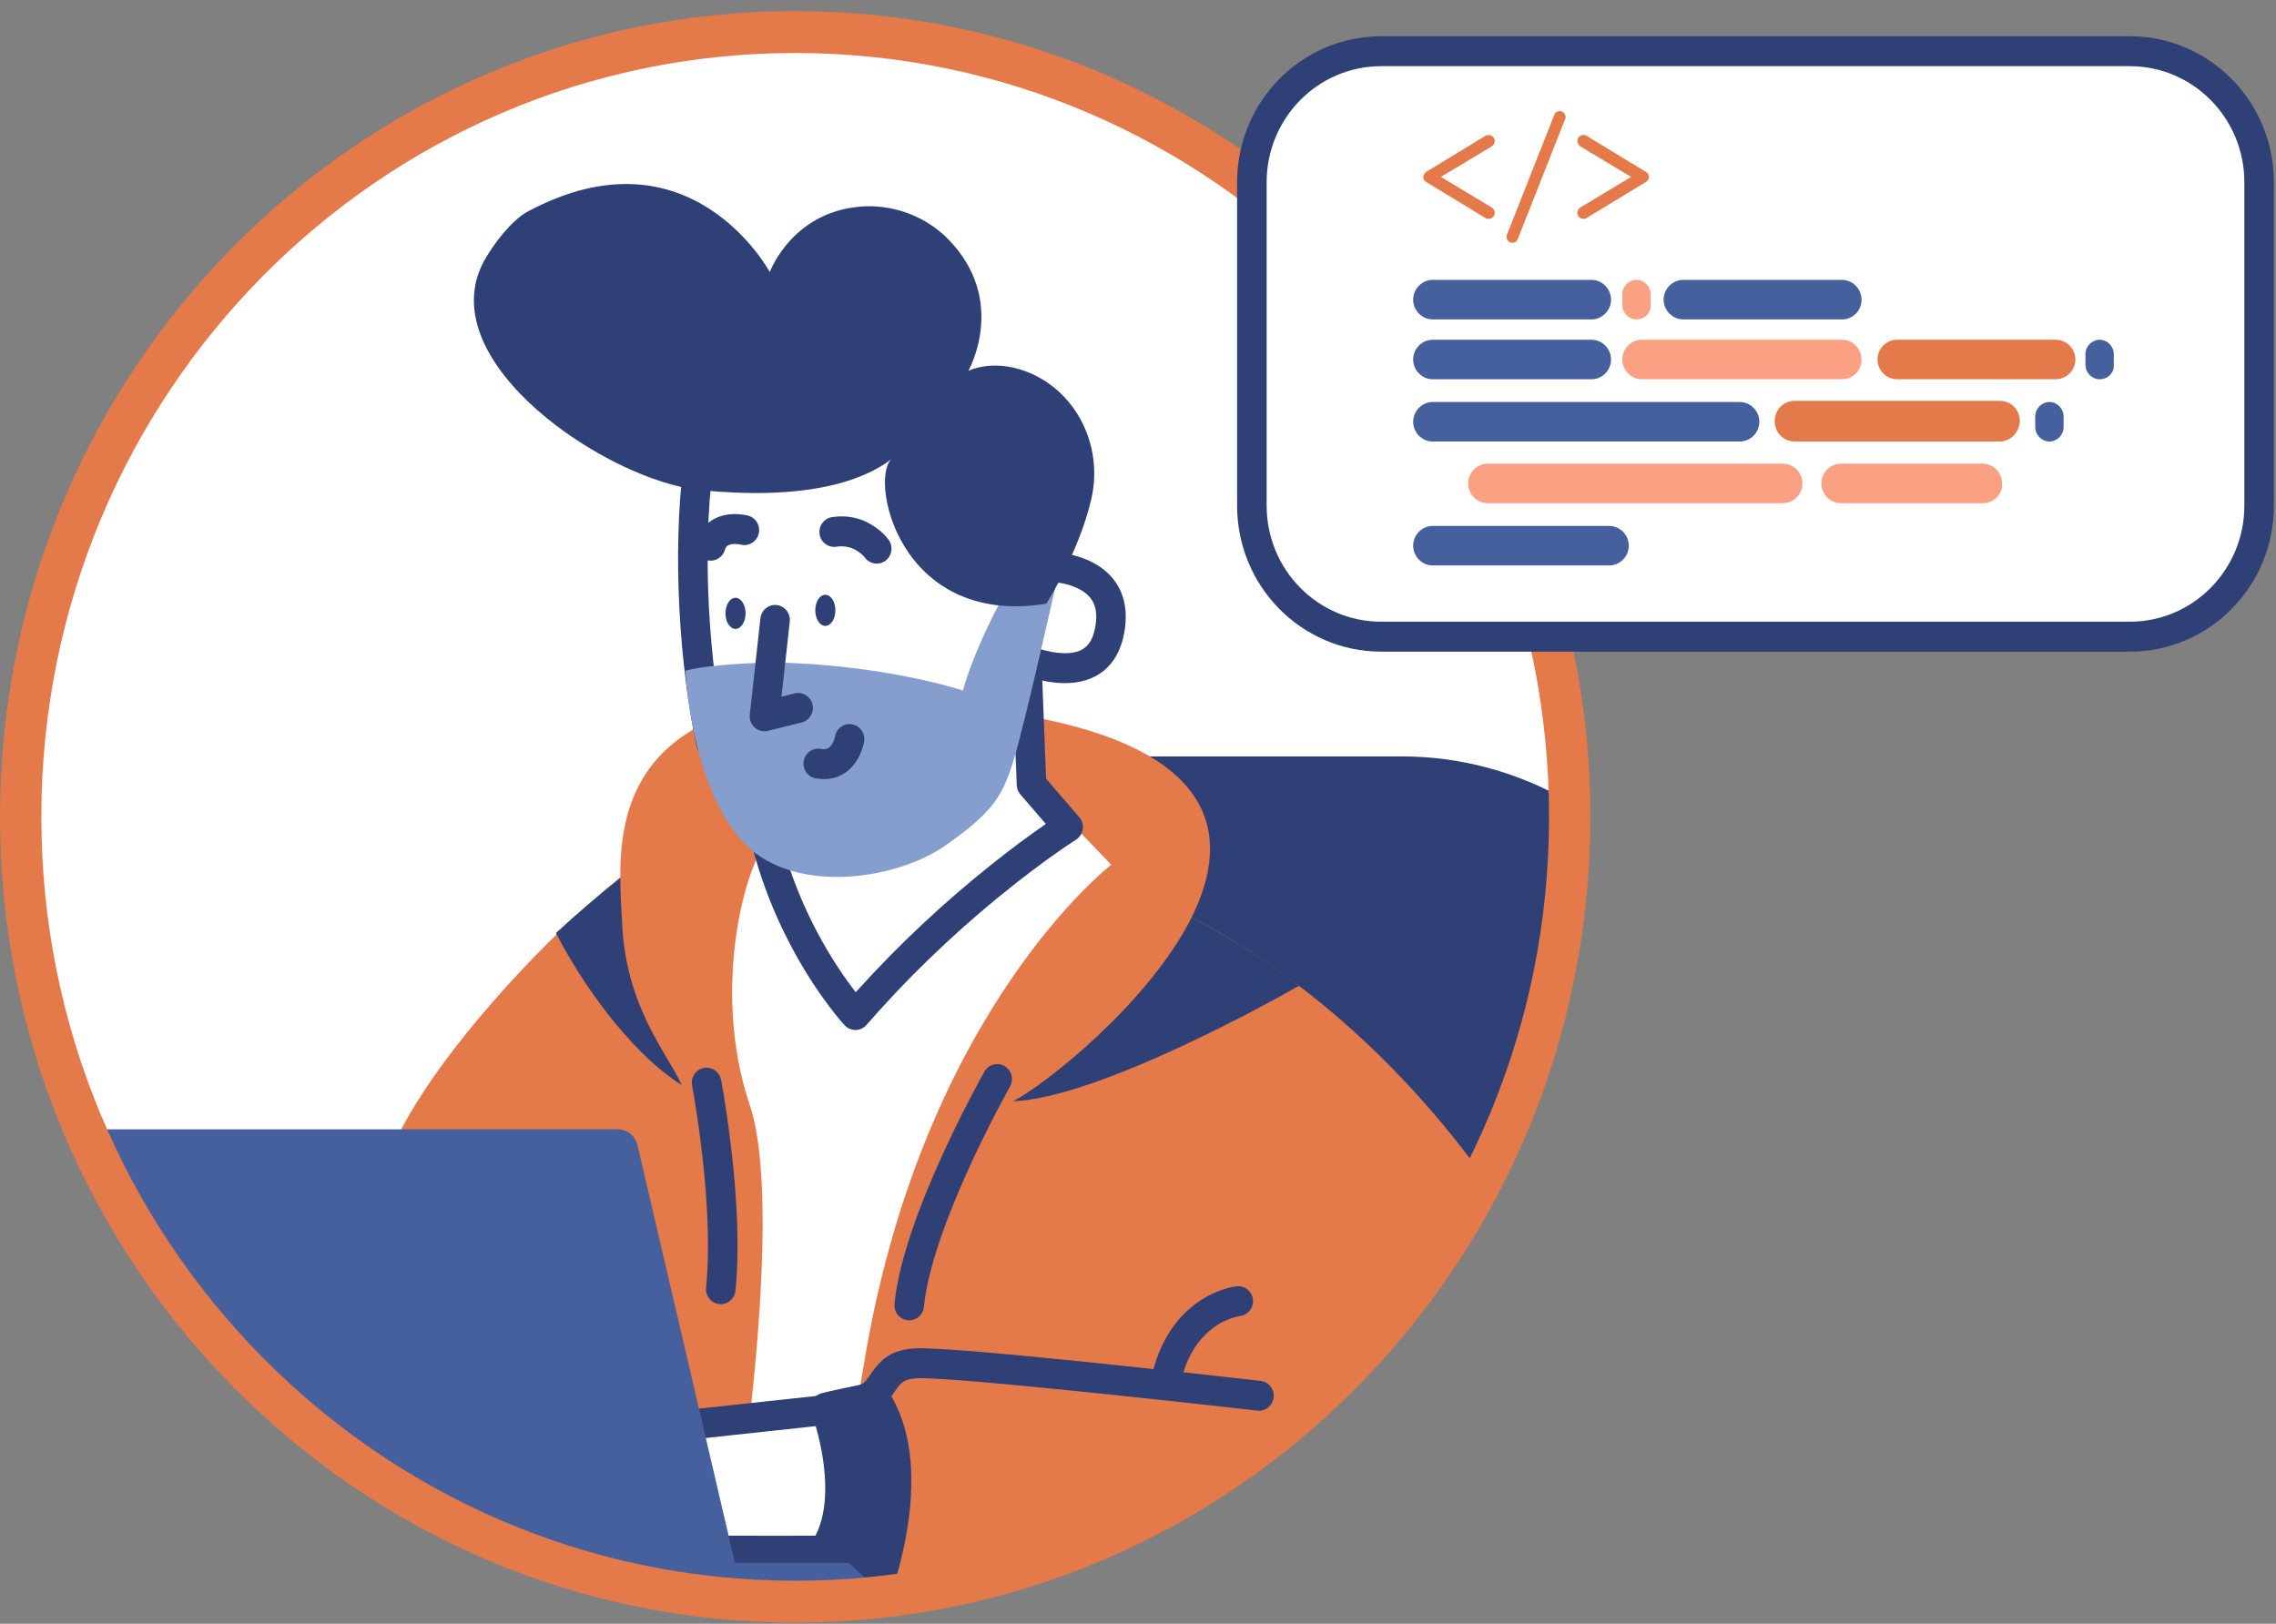 <svg width="178" height="127" viewBox="0 0 178 127" fill="none" xmlns="http://www.w3.org/2000/svg">
<rect x="0" y="0" width="178" height="127" fill="#808080" stroke="none"/>
<path fill-rule="evenodd" clip-rule="evenodd" d="M62.19 125.275C95.643 125.275 122.762 97.793 122.762 63.891C122.762 29.99 95.643 2.507 62.19 2.507C28.736 2.507 1.617 29.99 1.617 63.891C1.617 97.793 28.736 125.275 62.19 125.275Z" fill="white"/>
<path fill-rule="evenodd" clip-rule="evenodd" d="M65.239 125.182C97.258 123.59 122.762 96.76 122.762 63.891C122.762 63.517 122.762 63.095 122.762 62.721C118.881 60.473 114.399 59.162 109.64 59.162H65.285V125.182H65.239Z" fill="#2F4077"/>
<path fill-rule="evenodd" clip-rule="evenodd" d="M93.192 71.757C96.38 65.343 95.178 58.647 80.255 55.978C51.1 50.5 48.467 61.456 48.513 68.62C42.784 73.209 34.329 82.246 31.048 88.988L21.53 109.356C32.296 119.235 46.526 125.228 62.189 125.228C85.614 125.228 105.944 111.744 116.016 92.031C107.561 80.373 98.459 74.473 93.192 71.757Z" fill="#E4794A"/>
<path fill-rule="evenodd" clip-rule="evenodd" d="M93.192 71.757C89.865 78.406 81.779 84.821 79.238 86.132C85.753 85.898 99.244 78.453 101.601 77.095C98.367 74.614 95.409 72.928 93.192 71.757Z" fill="#2F4077"/>
<path fill-rule="evenodd" clip-rule="evenodd" d="M48.651 72.132C48.605 71.195 48.513 69.978 48.513 68.667C46.757 70.072 45.047 71.523 43.477 72.975C45.371 76.674 49.16 82.246 53.318 84.868C52.07 82.199 48.929 78.687 48.651 72.132Z" fill="#2F4077"/>
<path fill-rule="evenodd" clip-rule="evenodd" d="M83.859 64.453L86.908 67.637C86.908 67.637 72.446 78.781 67.734 105.703C64.684 123.168 65.701 125.135 65.701 125.135L56.737 124.667C56.737 124.667 61.727 95.59 58.632 86.413C55.536 77.236 58.354 66.888 60.48 65.202C62.513 63.47 83.859 64.453 83.859 64.453Z" fill="white"/>
<path fill-rule="evenodd" clip-rule="evenodd" d="M67.087 110.011L53.226 111.509L49.761 121.248C49.761 121.248 64.777 121.342 65.054 121.248C65.377 121.155 72.262 114.927 67.087 110.011Z" fill="white"/>
<path fill-rule="evenodd" clip-rule="evenodd" d="M66.964 108.847L53.103 110.345C52.663 110.393 52.289 110.691 52.139 111.112L48.674 120.851C48.404 121.611 48.956 122.414 49.754 122.419L53.223 122.438L62.005 122.463C64.129 122.461 64.957 122.442 65.291 122.388L65.37 122.372L65.407 122.363L65.486 122.331C66.341 121.946 68.197 119.859 69.158 117.976C70.757 114.844 70.568 111.714 67.877 109.157C67.632 108.924 67.298 108.811 66.964 108.847ZM66.657 111.235L66.708 111.292C68.16 112.946 68.176 114.805 67.106 116.9C66.663 117.768 66.056 118.611 65.385 119.353L65.277 119.471C65.098 119.663 64.925 119.837 64.769 119.983L64.642 120.098L64.144 120.107C63.85 120.111 63.485 120.113 63.052 120.115L60.169 120.119L56.114 120.109L51.401 120.087L54.067 112.595L66.657 111.235Z" fill="#2F4077"/>
<path fill-rule="evenodd" clip-rule="evenodd" d="M96.725 100.606C97.36 100.541 97.927 101.01 97.991 101.653C98.052 102.27 97.629 102.824 97.033 102.925L96.958 102.935C96.855 102.946 96.615 102.996 96.284 103.112C95.708 103.314 95.129 103.633 94.588 104.093C93.464 105.047 92.638 106.484 92.247 108.547C92.126 109.181 91.521 109.597 90.894 109.475C90.268 109.353 89.858 108.739 89.978 108.104C90.469 105.517 91.57 103.601 93.104 102.298C93.873 101.646 94.698 101.191 95.527 100.9C96.039 100.72 96.454 100.634 96.725 100.606Z" fill="#2F4077"/>
<path fill-rule="evenodd" clip-rule="evenodd" d="M78.566 83.384C79.096 83.693 79.293 84.363 79.029 84.912L78.703 85.505C78.47 85.932 78.209 86.42 77.928 86.96C77.125 88.502 76.322 90.145 75.573 91.817C74.898 93.325 74.301 94.785 73.801 96.167C72.95 98.525 72.414 100.576 72.256 102.212C72.194 102.856 71.629 103.326 70.994 103.263C70.359 103.2 69.895 102.628 69.957 101.984C70.137 100.118 70.719 97.89 71.632 95.362C72.153 93.921 72.772 92.408 73.47 90.85C74.239 89.132 75.062 87.448 75.885 85.867L76.244 85.185C76.321 85.04 76.396 84.899 76.469 84.764L76.802 84.153L76.989 83.816C77.307 83.256 78.013 83.062 78.566 83.384Z" fill="#2F4077"/>
<path fill-rule="evenodd" clip-rule="evenodd" d="M55.04 83.531C55.666 83.408 56.272 83.824 56.393 84.458L56.45 84.769C56.494 85.017 56.543 85.302 56.596 85.622L56.709 86.323C56.821 87.041 56.932 87.809 57.038 88.615C57.367 91.136 57.59 93.634 57.659 95.976C57.713 97.8 57.67 99.471 57.516 100.956C57.45 101.599 56.882 102.066 56.247 101.998C55.613 101.931 55.152 101.355 55.219 100.712C55.361 99.341 55.401 97.772 55.35 96.046C55.284 93.792 55.067 91.37 54.748 88.922C54.611 87.875 54.464 86.894 54.318 86.008L54.23 85.489L54.125 84.902C54.004 84.267 54.413 83.653 55.04 83.531Z" fill="#2F4077"/>
<path fill-rule="evenodd" clip-rule="evenodd" d="M71.428 105.473L71.532 105.466C72.931 105.389 77.56 105.773 84.69 106.5L86.942 106.733C89.074 106.955 91.264 107.191 93.43 107.429L98.589 108.005C99.222 108.078 99.678 108.657 99.607 109.3C99.538 109.916 99.008 110.367 98.405 110.338L98.08 110.303L94.798 109.935C92.115 109.637 89.365 109.339 86.705 109.061L83.68 108.751C77.077 108.084 72.621 107.723 71.617 107.807C70.834 107.872 70.548 108.035 70.142 108.595L69.942 108.884C69.242 109.916 68.677 110.414 67.544 110.644L66.768 110.804L66.032 110.96L66.036 110.973C66.083 111.138 66.129 111.308 66.174 111.482L66.241 111.748C66.697 113.596 66.932 115.47 66.826 117.248C66.754 118.46 66.523 119.58 66.109 120.584L66.049 120.724L66.061 120.731C66.424 120.931 66.868 121.138 67.401 121.346L67.582 121.416C68.18 121.641 68.484 122.315 68.262 122.921C68.039 123.527 67.374 123.835 66.776 123.61C65.837 123.256 65.088 122.888 64.509 122.524C64.127 122.284 63.873 122.082 63.729 121.936C63.348 121.549 63.281 120.947 63.568 120.485C64.13 119.579 64.441 118.439 64.52 117.106C64.61 115.599 64.403 113.951 64 112.315C63.901 111.912 63.796 111.537 63.69 111.194L63.627 110.993C63.553 110.761 63.496 110.601 63.467 110.524C63.221 109.875 63.585 109.153 64.248 108.974L64.423 108.929L64.897 108.817C65.448 108.69 66.172 108.534 67.091 108.348C67.451 108.275 67.609 108.165 67.91 107.744L68.127 107.427C68.959 106.207 69.794 105.609 71.428 105.473Z" fill="#2F4077"/>
<path fill-rule="evenodd" clip-rule="evenodd" d="M66.856 122.794C64.73 121.998 64.037 121.342 64.037 121.342C66.809 116.941 64.037 109.683 64.037 109.683C64.037 109.683 64.776 109.496 66.994 109.028C67.918 108.841 68.334 108.372 68.704 107.81C73.324 113.101 70.552 122.419 69.304 125.79C68.242 124.807 68.473 123.402 66.856 122.794Z" fill="#2F4077"/>
<path fill-rule="evenodd" clip-rule="evenodd" d="M62.19 125.275C64.592 125.275 66.995 125.135 69.351 124.854C69.166 124.807 69.074 124.76 69.074 124.76L66.394 122.232H57.477L49.853 89.55C49.668 88.847 49.068 88.332 48.328 88.332H6.607C15.94 110.058 37.286 125.275 62.19 125.275Z" fill="#465F9D"/>
<path fill-rule="evenodd" clip-rule="evenodd" d="M82.334 44.366C82.334 44.366 87.74 44.46 86.77 49.376C85.799 54.292 79.793 51.436 79.793 51.436L80.578 44.46L82.334 44.366Z" fill="white"/>
<path fill-rule="evenodd" clip-rule="evenodd" d="M82.362 43.196L82.273 43.197L80.518 43.291C79.954 43.321 79.495 43.759 79.431 44.327L78.645 51.304C78.589 51.803 78.853 52.283 79.302 52.496L79.446 52.562C79.709 52.678 80.082 52.823 80.536 52.966C81.482 53.265 82.437 53.442 83.36 53.431C85.675 53.405 87.395 52.176 87.902 49.606C88.422 46.973 87.461 45.081 85.542 44.039C84.9 43.69 84.197 43.461 83.474 43.325C83.074 43.249 82.73 43.212 82.468 43.2L82.362 43.196ZM81.615 45.577L82.344 45.538L82.314 45.537C82.891 45.553 83.731 45.711 84.451 46.102C85.5 46.672 85.95 47.559 85.637 49.147C85.36 50.55 84.624 51.076 83.334 51.09L83.155 51.089C82.553 51.073 81.891 50.942 81.223 50.731L81.041 50.672L81.615 45.577Z" fill="#2F4077"/>
<path fill-rule="evenodd" clip-rule="evenodd" d="M66.903 28.868C65.47 28.728 55.675 28.119 54.612 36.407C53.55 44.694 54.705 53.824 55.583 57.992C56.507 62.159 75.219 60.239 76.282 59.864C77.344 59.49 78.592 58.226 78.592 58.226L81.179 45.537C81.179 45.49 82.242 30.132 66.903 28.868Z" fill="white"/>
<path fill-rule="evenodd" clip-rule="evenodd" d="M82.332 45.616L82.341 45.407C82.373 44.543 82.332 43.443 82.164 42.179C81.914 40.292 81.422 38.428 80.628 36.673C78.32 31.572 73.896 28.27 66.996 27.701C65.06 27.511 62.617 27.625 60.277 28.359C56.521 29.537 54.001 32.094 53.467 36.256C52.556 43.363 53.16 52.098 54.453 58.236C55.047 60.916 59.054 61.789 65.645 61.802L65.882 61.802C70.112 61.797 75.701 61.309 76.661 60.97C76.849 60.904 77.037 60.82 77.229 60.72C77.577 60.538 77.93 60.304 78.288 60.031C78.765 59.667 79.159 59.306 79.409 59.053C79.568 58.892 79.677 58.686 79.723 58.462L82.311 45.774C82.321 45.722 82.328 45.669 82.332 45.616ZM66.644 30.02L66.791 30.033C72.854 30.533 76.56 33.299 78.528 37.649C79.219 39.176 79.653 40.82 79.875 42.492C80.014 43.539 80.054 44.453 80.037 45.171L80.03 45.387L77.534 57.626C77.332 57.811 77.117 57.994 76.897 58.162C76.636 58.361 76.388 58.525 76.17 58.639C76.095 58.678 76.026 58.711 75.963 58.736L75.903 58.759C75.743 58.815 74.286 59.005 72.63 59.15C70.44 59.341 68.069 59.458 65.879 59.461C63.219 59.464 60.957 59.299 59.292 58.949C57.65 58.603 56.793 58.111 56.71 57.735C55.471 51.851 54.884 43.375 55.758 36.557C56.164 33.391 58.005 31.522 60.961 30.595C62.09 30.241 63.321 30.049 64.58 29.991C65.373 29.954 66.088 29.973 66.644 30.02Z" fill="#2F4077"/>
<path fill-rule="evenodd" clip-rule="evenodd" d="M80.301 51.67L80.671 61.363L83.535 64.687C83.535 64.687 75.034 70.025 66.902 79.389C66.902 79.389 60.249 72.272 59.094 61.129L75.912 56.915L80.301 51.67Z" fill="white"/>
<path fill-rule="evenodd" clip-rule="evenodd" d="M79.42 50.913L75.272 55.869L58.816 59.992C58.257 60.133 57.885 60.67 57.945 61.251C58.425 65.884 59.839 70.174 61.895 74.05C62.797 75.75 63.764 77.258 64.734 78.558L64.936 78.827C65.428 79.473 65.818 79.932 66.063 80.194C66.531 80.694 67.32 80.679 67.769 80.163C68.1 79.782 68.434 79.405 68.772 79.03C72.141 75.297 75.753 71.989 79.364 69.144C80.627 68.149 81.798 67.284 82.847 66.553L83.432 66.151L83.815 65.896C83.979 65.787 84.09 65.716 84.144 65.682L84.209 65.638C84.758 65.24 84.857 64.441 84.405 63.917L81.809 60.904L81.455 51.625C81.415 50.559 80.101 50.099 79.42 50.913ZM79.261 54.722L79.516 61.408L79.523 61.497C79.55 61.731 79.646 61.953 79.8 62.133L81.794 64.447L81.539 64.624C80.453 65.38 79.246 66.272 77.946 67.295L77.463 67.679C73.916 70.513 70.38 73.78 67.067 77.45L66.927 77.606L66.839 77.493C66.754 77.382 66.666 77.267 66.577 77.147C65.677 75.939 64.774 74.531 63.93 72.942L63.752 72.601C62.104 69.411 60.923 65.931 60.391 62.211L60.364 62.016L76.189 58.051C76.424 57.992 76.636 57.859 76.793 57.672L79.261 54.722Z" fill="#2F4077"/>
<path fill-rule="evenodd" clip-rule="evenodd" d="M79.331 45.396C78.407 46.286 75.912 51.577 75.311 54.012C75.311 54.012 69.166 51.951 60.341 51.811C60.341 51.811 55.536 51.905 53.596 52.467C53.596 52.467 54.011 61.129 57.893 65.624C61.774 70.118 70.044 68.854 73.925 66.139C77.806 63.423 78.453 62.159 79.331 59.256C80.209 56.353 82.611 45.584 82.611 45.584L79.331 45.396Z" fill="#869ECE"/>
<path fill-rule="evenodd" clip-rule="evenodd" d="M81.826 47.222C81.826 47.222 84.367 43.242 85.337 39.075C86.261 35.189 84.46 31.069 80.902 29.336C77.899 27.885 75.727 29.009 75.727 29.009C75.727 29.009 78.869 23.53 74.156 18.708C72.493 17.022 70.183 16.086 67.78 16.132C62.005 16.32 60.203 21.283 60.203 21.283C60.203 21.283 54.012 9.718 41.26 16.554C39.966 17.256 38.533 19.176 37.84 20.44C33.636 28.306 47.497 37.577 54.705 38.326C62.605 39.122 67.272 37.811 69.813 35.845C67.919 37.062 70.09 49.095 81.826 47.222Z" fill="#2F4077"/>
<path fill-rule="evenodd" clip-rule="evenodd" d="M57.523 49.189C57.957 49.189 58.308 48.644 58.308 47.971C58.308 47.299 57.957 46.754 57.523 46.754C57.089 46.754 56.737 47.299 56.737 47.971C56.737 48.644 57.089 49.189 57.523 49.189Z" fill="#2F4077"/>
<path fill-rule="evenodd" clip-rule="evenodd" d="M64.546 48.955C64.98 48.955 65.332 48.41 65.332 47.737C65.332 47.065 64.98 46.52 64.546 46.52C64.112 46.52 63.761 47.065 63.761 47.737C63.761 48.41 64.112 48.955 64.546 48.955Z" fill="#2F4077"/>
<path fill-rule="evenodd" clip-rule="evenodd" d="M65.069 40.446C66.411 40.243 67.583 40.591 68.538 41.288C68.999 41.624 69.318 41.968 69.506 42.234C69.877 42.761 69.756 43.492 69.237 43.867C68.74 44.227 68.056 44.13 67.674 43.659L67.626 43.595C67.575 43.522 67.423 43.359 67.188 43.188C66.725 42.85 66.186 42.678 65.54 42.745L65.409 42.761C64.778 42.857 64.191 42.416 64.097 41.776C64.003 41.137 64.438 40.541 65.069 40.446Z" fill="#2F4077"/>
<path fill-rule="evenodd" clip-rule="evenodd" d="M56.572 40.314C57.119 40.179 57.667 40.182 58.184 40.265L58.336 40.292C58.405 40.305 58.463 40.319 58.508 40.331C59.125 40.494 59.495 41.133 59.334 41.759C59.179 42.359 58.592 42.729 57.999 42.613L57.905 42.592C57.888 42.588 57.861 42.583 57.825 42.578C57.584 42.539 57.326 42.537 57.119 42.589C56.9 42.643 56.786 42.731 56.712 42.945L56.692 43.006C56.515 43.627 55.874 43.985 55.261 43.805C54.649 43.625 54.296 42.976 54.473 42.355C54.791 41.242 55.569 40.562 56.572 40.314Z" fill="#2F4077"/>
<path fill-rule="evenodd" clip-rule="evenodd" d="M65.3 57.616C65.403 56.978 65.996 56.545 66.626 56.649C67.256 56.753 67.683 57.355 67.58 57.993C67.519 58.371 67.367 58.871 67.061 59.387C66.394 60.513 65.267 61.143 63.789 60.876C63.161 60.763 62.742 60.156 62.854 59.519C62.961 58.908 63.518 58.493 64.118 58.56L64.193 58.571C64.651 58.654 64.875 58.529 65.08 58.182C65.196 57.987 65.265 57.779 65.292 57.657L65.3 57.616Z" fill="#2F4077"/>
<path fill-rule="evenodd" clip-rule="evenodd" d="M59.471 48.357C59.542 47.714 60.113 47.252 60.747 47.323C61.356 47.392 61.801 47.929 61.773 48.54L61.767 48.617L61.119 54.488L62.145 54.233C62.74 54.085 63.34 54.433 63.522 55.016L63.542 55.09C63.689 55.693 63.345 56.301 62.769 56.486L62.696 56.506L60.063 57.162C59.307 57.35 58.596 56.744 58.633 55.97L58.639 55.895L59.471 48.357Z" fill="#2F4077"/>
<path fill-rule="evenodd" clip-rule="evenodd" d="M62.19 0.868C27.843 0.868 0 29.085 0 63.891C0 98.698 27.843 126.914 62.19 126.914C96.536 126.914 124.379 98.698 124.379 63.891C124.379 29.085 96.536 0.868 62.19 0.868ZM62.19 4.146C94.75 4.146 121.145 30.895 121.145 63.891C121.145 96.888 94.75 123.636 62.19 123.636C29.63 123.636 3.234 96.888 3.234 63.891C3.234 30.895 29.63 4.146 62.19 4.146Z" fill="#E4794A"/>
<path fill-rule="evenodd" clip-rule="evenodd" d="M166.563 49.798H108.024C102.433 49.798 97.905 45.209 97.905 39.544V14.259C97.905 8.594 102.433 4.005 108.024 4.005H166.563C172.154 4.005 176.682 8.594 176.682 14.259V39.544C176.682 45.209 172.154 49.798 166.563 49.798Z" fill="white"/>
<path fill-rule="evenodd" clip-rule="evenodd" d="M166.563 2.835H108.024C101.795 2.835 96.75 7.947 96.75 14.259V39.544C96.75 45.855 101.795 50.968 108.024 50.968H166.563C172.792 50.968 177.837 45.855 177.837 39.544V14.259C177.837 7.947 172.792 2.835 166.563 2.835ZM108.023 5.176H166.563C171.516 5.176 175.526 9.24 175.526 14.259V39.544C175.526 44.562 171.516 48.627 166.563 48.627H108.023C103.071 48.627 99.06 44.562 99.06 39.544V14.259C99.06 9.24 103.071 5.176 108.023 5.176Z" fill="#2F4077"/>
<path fill-rule="evenodd" clip-rule="evenodd" d="M111.581 13.417L116.202 10.607C116.294 10.56 116.34 10.56 116.433 10.56C116.571 10.56 116.664 10.607 116.756 10.701C116.849 10.795 116.895 10.888 116.895 11.029C116.895 11.216 116.802 11.357 116.664 11.45L112.69 13.838L116.664 16.226C116.802 16.32 116.895 16.46 116.895 16.647C116.895 16.788 116.849 16.882 116.756 16.975C116.664 17.069 116.571 17.116 116.433 17.116C116.34 17.116 116.248 17.116 116.202 17.069L111.581 14.259C111.397 14.166 111.304 14.025 111.304 13.838C111.35 13.651 111.443 13.51 111.581 13.417Z" fill="#E4794A"/>
<path fill-rule="evenodd" clip-rule="evenodd" d="M121.654 8.828C121.746 8.734 121.839 8.688 121.977 8.688C122.116 8.688 122.208 8.734 122.301 8.828C122.393 8.922 122.439 9.015 122.439 9.156C122.439 9.249 122.439 9.296 122.393 9.343L118.697 18.708C118.651 18.754 118.651 18.801 118.604 18.848C118.512 18.942 118.419 18.988 118.281 18.988C118.142 18.988 118.05 18.942 117.957 18.848C117.865 18.754 117.819 18.661 117.819 18.52C117.819 18.427 117.819 18.38 117.865 18.333L121.561 8.969C121.607 8.922 121.607 8.875 121.654 8.828Z" fill="#E4794A"/>
<path fill-rule="evenodd" clip-rule="evenodd" d="M128.954 13.838C128.954 14.025 128.861 14.166 128.677 14.259L124.056 17.069C123.964 17.116 123.918 17.116 123.825 17.116C123.687 17.116 123.594 17.069 123.502 16.975C123.409 16.882 123.363 16.788 123.363 16.647C123.363 16.46 123.456 16.32 123.594 16.226L127.568 13.838L123.594 11.45C123.456 11.357 123.363 11.216 123.363 11.029C123.363 10.888 123.409 10.795 123.502 10.701C123.594 10.607 123.687 10.56 123.825 10.56C123.918 10.56 124.01 10.56 124.056 10.607L128.677 13.417C128.861 13.51 128.954 13.651 128.954 13.838Z" fill="#E4794A"/>
<path fill-rule="evenodd" clip-rule="evenodd" d="M124.472 29.664H112.043C111.212 29.664 110.519 28.962 110.519 28.119C110.519 27.276 111.212 26.574 112.043 26.574H124.472C125.304 26.574 125.997 27.276 125.997 28.119C125.997 28.962 125.304 29.664 124.472 29.664Z" fill="#465F9D"/>
<path fill-rule="evenodd" clip-rule="evenodd" d="M125.858 44.226H112.043C111.212 44.226 110.519 43.523 110.519 42.681C110.519 41.838 111.212 41.136 112.043 41.136H125.858C126.69 41.136 127.383 41.838 127.383 42.681C127.383 43.523 126.69 44.226 125.858 44.226Z" fill="#465F9D"/>
<path fill-rule="evenodd" clip-rule="evenodd" d="M139.442 39.356H116.34C115.508 39.356 114.815 38.654 114.815 37.811C114.815 36.968 115.508 36.266 116.34 36.266H139.442C140.273 36.266 140.966 36.968 140.966 37.811C140.966 38.654 140.273 39.356 139.442 39.356Z" fill="#FAA184"/>
<path fill-rule="evenodd" clip-rule="evenodd" d="M155.059 39.356H143.97C143.138 39.356 142.445 38.654 142.445 37.811C142.445 36.968 143.138 36.266 143.97 36.266H155.059C155.89 36.266 156.584 36.968 156.584 37.811C156.63 38.654 155.937 39.356 155.059 39.356Z" fill="#FAA184"/>
<path fill-rule="evenodd" clip-rule="evenodd" d="M160.28 34.534C159.679 34.534 159.171 34.019 159.171 33.41V32.567C159.171 31.958 159.679 31.443 160.28 31.443C160.88 31.443 161.389 31.958 161.389 32.567V33.41C161.389 34.019 160.88 34.534 160.28 34.534Z" fill="#465F9D"/>
<path fill-rule="evenodd" clip-rule="evenodd" d="M164.207 29.664C163.606 29.664 163.098 29.149 163.098 28.54V27.698C163.098 27.089 163.606 26.574 164.207 26.574C164.807 26.574 165.315 27.089 165.315 27.698V28.54C165.362 29.149 164.853 29.664 164.207 29.664Z" fill="#465F9D"/>
<path fill-rule="evenodd" clip-rule="evenodd" d="M136.069 34.534H112.043C111.212 34.534 110.519 33.831 110.519 32.988C110.519 32.146 111.212 31.443 112.043 31.443H136.069C136.901 31.443 137.594 32.146 137.594 32.988C137.594 33.831 136.901 34.534 136.069 34.534Z" fill="#465F9D"/>
<path fill-rule="evenodd" clip-rule="evenodd" d="M144.062 29.664H128.399C127.568 29.664 126.875 28.962 126.875 28.119C126.875 27.276 127.568 26.574 128.399 26.574H144.062C144.894 26.574 145.587 27.276 145.587 28.119C145.587 28.962 144.94 29.664 144.062 29.664Z" fill="#FAA184"/>
<path fill-rule="evenodd" clip-rule="evenodd" d="M160.741 29.664H148.359C147.527 29.664 146.834 28.962 146.834 28.119C146.834 27.276 147.527 26.574 148.359 26.574H160.787C161.619 26.574 162.312 27.276 162.312 28.119C162.312 28.962 161.619 29.664 160.741 29.664Z" fill="#E4794A"/>
<path fill-rule="evenodd" clip-rule="evenodd" d="M127.983 24.982C127.383 24.982 126.875 24.467 126.875 23.858V23.015C126.875 22.407 127.383 21.892 127.983 21.892C128.584 21.892 129.092 22.407 129.092 23.015V23.858C129.138 24.467 128.63 24.982 127.983 24.982Z" fill="#FAA184"/>
<path fill-rule="evenodd" clip-rule="evenodd" d="M124.472 24.982H112.043C111.212 24.982 110.519 24.279 110.519 23.437C110.519 22.594 111.212 21.892 112.043 21.892H124.472C125.304 21.892 125.997 22.594 125.997 23.437C125.997 24.279 125.304 24.982 124.472 24.982Z" fill="#465F9D"/>
<path fill-rule="evenodd" clip-rule="evenodd" d="M144.062 24.982H131.633C130.801 24.982 130.108 24.279 130.108 23.437C130.108 22.594 130.801 21.892 131.633 21.892H144.062C144.893 21.892 145.586 22.594 145.586 23.437C145.586 24.279 144.94 24.982 144.062 24.982Z" fill="#465F9D"/>
<path fill-rule="evenodd" clip-rule="evenodd" d="M156.398 34.533H140.366C139.488 34.533 138.795 33.831 138.795 32.942C138.795 32.052 139.488 31.35 140.366 31.35H156.398C157.276 31.35 157.969 32.052 157.969 32.942C157.923 33.831 157.23 34.533 156.398 34.533Z" fill="#E4794A"/>
</svg>
